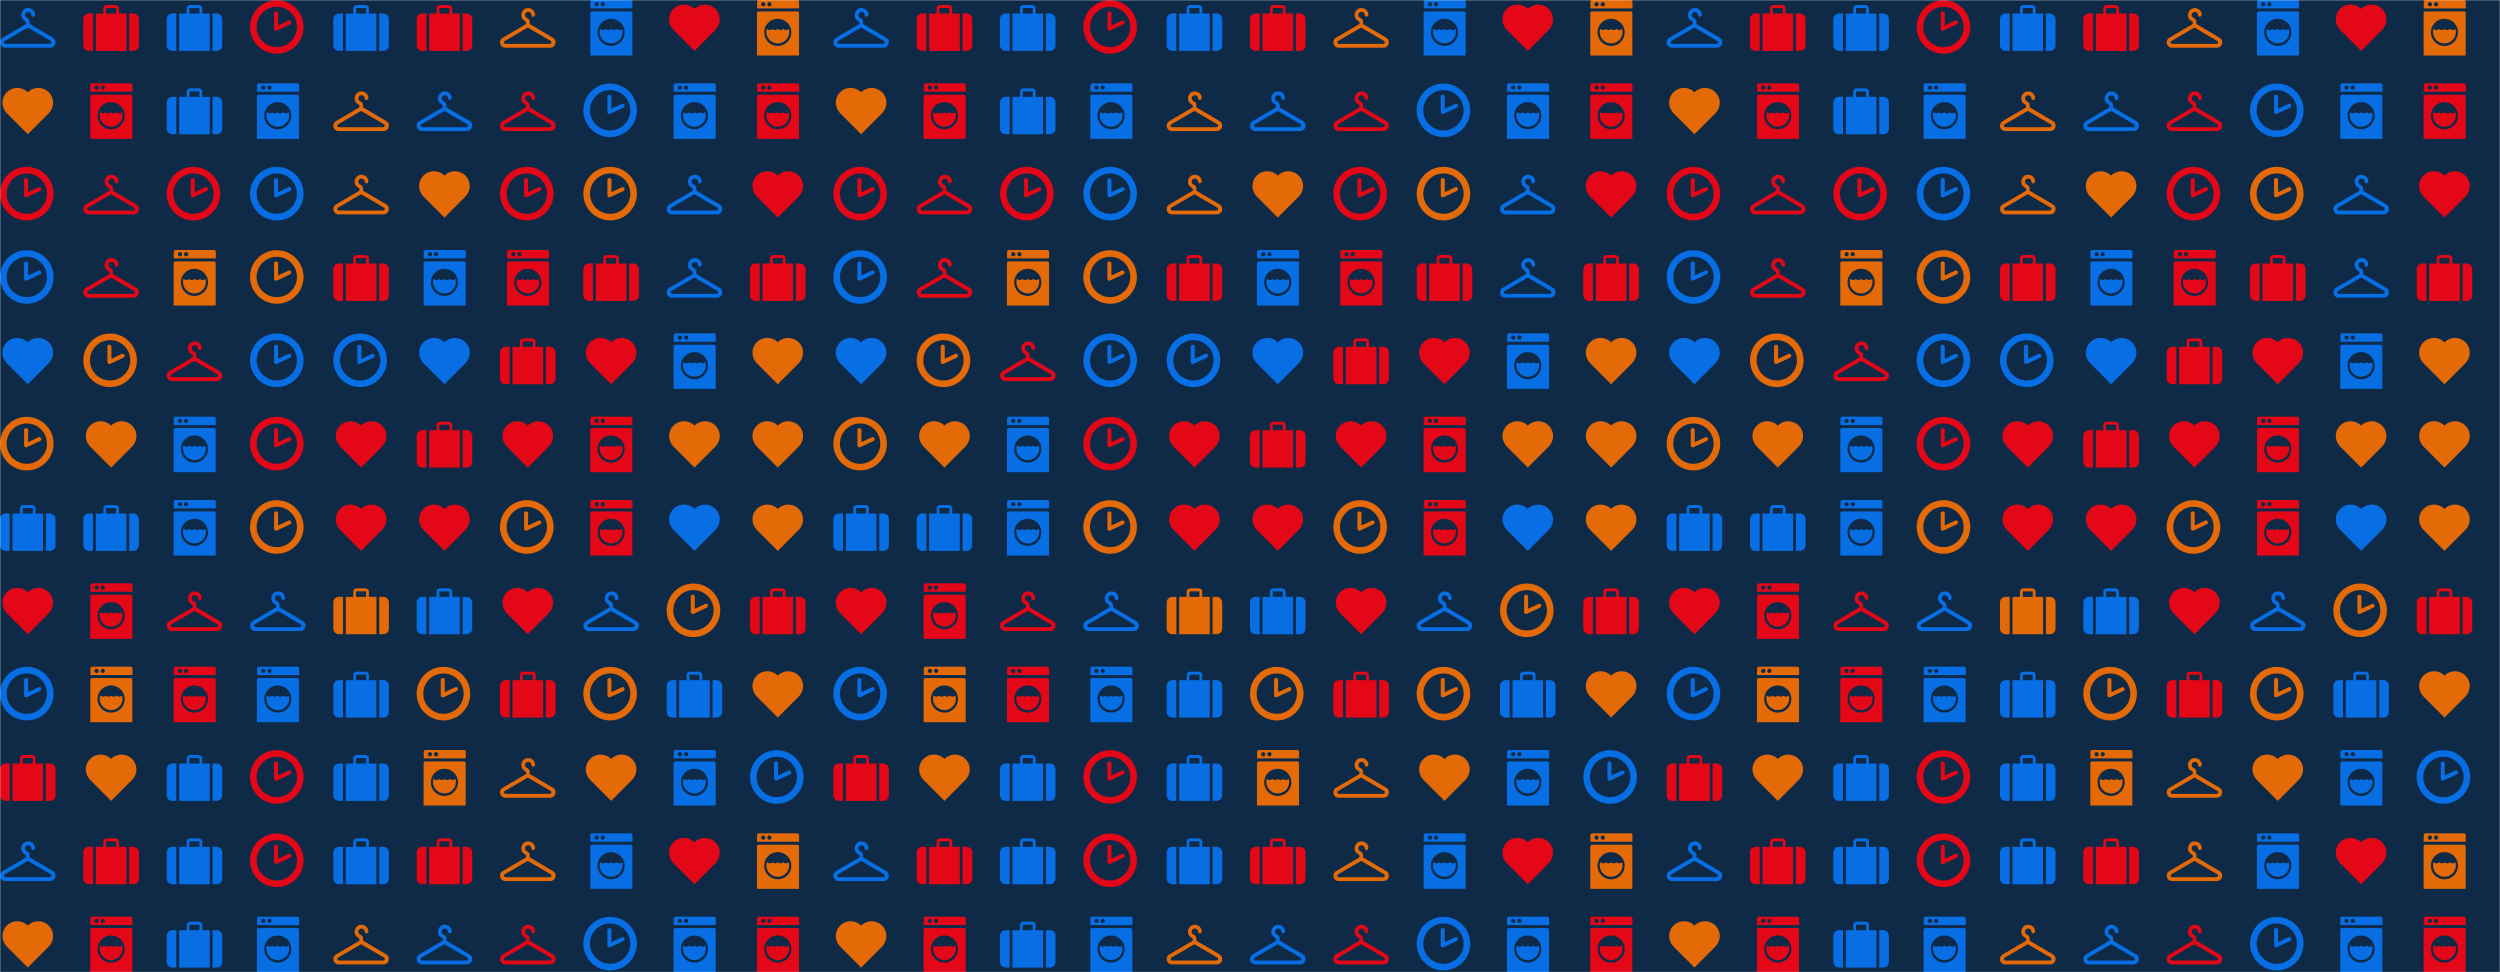 <svg xmlns="http://www.w3.org/2000/svg" version="1.1" xmlns:xlink="http://www.w3.org/1999/xlink" xmlns:svgjs="http://svgjs.com/svgjs" width="1440" height="560" preserveAspectRatio="none" viewBox="0 0 1440 560"><g mask="url(&quot;#SvgjsMask1085&quot;)" fill="none"><rect width="1440" height="560" x="0" y="0" fill="#0e2a47"></rect><use xlink:href="#SvgjsG1091" transform="translate(0, 0)" fill="rgba(228, 105, 7, 1)"></use><use xlink:href="#SvgjsG1091" transform="translate(0, 480)" fill="rgba(228, 7, 24, 1)"></use><use xlink:href="#SvgjsG1091" transform="translate(480, 0)" fill="rgba(228, 105, 7, 1)"></use><use xlink:href="#SvgjsG1091" transform="translate(480, 480)" fill="rgba(228, 7, 24, 1)"></use><use xlink:href="#SvgjsG1091" transform="translate(960, 0)" fill="rgba(228, 105, 7, 1)"></use><use xlink:href="#SvgjsG1091" transform="translate(960, 480)" fill="rgba(7, 110, 228, 1)"></use></g><defs><mask id="SvgjsMask1085"><rect width="1440" height="560" fill="#ffffff"></rect></mask><g id="SvgjsG1086"><path d="M15.294 10.895l-6.741-3.979V6.238c0-0.768-0.838-1.102-0.838-1.101-0.542-0.264-0.494-0.834-0.494-0.835 0-0.669 0.598-0.884 0.865-0.883 0.448 0 0.888 0.249 0.935 0.817 0.073 0.893 1.084 0.666 1.083-0.051C10.106 3.508 9.488 2.32 8.079 2.32 6.556 2.32 6.118 3.809 6.118 4.28c0 0.355 0.056 0.683 0.276 1.058 0.373 0.636 1.118 0.736 1.118 1.157v0.421L0.702 10.91C0.03 11.307-0.091 12.15 0.055 12.662c0.142 0.497 0.64 1.089 1.537 1.089h12.729c1.003 0 1.461-0.576 1.604-1.072 0.144-0.51 0.144-1.304-0.632-1.783z m-0.956 1.739H1.612c-0.414 0.016-0.67-0.564-0.261-0.82L7.99 7.938l6.604 3.859c0.41 0.29 0.188 0.836-0.256 0.837z"></path></g><g id="SvgjsG1090"><path d="M3.822 1.826c0.336 0 0.601-0.274 0.601-0.608 0-0.331-0.265-0.603-0.601-0.603a0.604 0.604 0 0 0-0.604 0.603c0 0.334 0.27 0.608 0.604 0.608m1.773 0c0.334 0 0.604-0.274 0.603-0.608a0.605 0.605 0 0 0-0.604-0.603c-0.331 0-0.601 0.272-0.601 0.603 0 0.334 0.27 0.608 0.601 0.608M13.598 0c0.305 0 0.553 0.245 0.553 0.548v1.88H2.029V0.553C2.029 0.25 2.276 0.002 2.577 0.002L13.598 0zM7.996 13.227c2.158 0 3.904-1.746 3.904-3.904 0-2.156-1.746-3.904-3.904-3.904-2.156 0-3.902 1.748-3.903 3.904 0 2.158 1.747 3.904 3.903 3.904M2 15.996V3.827a0.548 0.548 0 0 1 0.548-0.549h11.024a0.548 0.548 0 0 1 0.548 0.549V16L2 15.996z"></path><path d="M11.16 8.326a3.326 3.326 0 0 1 0.123 0.897c0 1.809-1.472 3.277-3.283 3.277-1.813 0-3.281-1.468-3.281-3.277 0-0.338 0.051-0.661 0.141-0.966v0.007a1.142 1.142 0 0 0 0.845 0.369c0.292 0 0.553-0.104 0.757-0.285h-0.005a1.14 1.14 0 0 0 0.76 0.285c0.3 0 0.574-0.113 0.778-0.307v0.004c0.204 0.19 0.475 0.303 0.781 0.303 0.309 0 0.594-0.122 0.796-0.323v0.005c0.206 0.201 0.486 0.318 0.796 0.318a1.147 1.147 0 0 0 0.787-0.312l0.004 0.004z"></path></g><g id="SvgjsG1089"><path d="M2.796 14.654h-1.184C0.792 14.653 0.001 14.052 0 13.006c0 0 0.001-7.471 0-7.494 0.001-0.926 0.773-1.629 1.612-1.63h1.184v10.772z m7.448-10.754V2.352c0.004-0.558-0.49-0.914-1.093-0.91 0 0-2.303-0.004-2.294 0-0.6-0.004-1.103 0.352-1.102 0.91v1.548H3.597v10.772h8.823V3.9h-2.176z m-0.81 0H6.547v-1.593h2.887v1.593z m3.779 10.754h1.184c0.814-0.002 1.605-0.602 1.603-1.648 0 0 0.003-7.471 0-7.494 0.003-0.926-0.77-1.63-1.602-1.631h-1.184v10.772z"></path></g><g id="SvgjsG1088"><path d="M7.713 15.485C3.459 15.485 0 12.025 0 7.768 0 3.513 3.459 0.051 7.713 0.051S15.432 3.513 15.432 7.768c0 4.257-3.465 7.716-7.719 7.717z m0-1.91c3.201 0 5.81-2.604 5.81-5.809 0-3.199-2.61-5.807-5.81-5.807-3.202 0-5.804 2.609-5.804 5.807-0.001 3.206 2.602 5.809 5.804 5.809z"></path><path d="M7.753 8.787a0.574 0.574 0 0 1-0.554-0.042 0.578 0.578 0 0 1-0.259-0.399L6.931 3.862a0.58 0.58 0 0 1 1.162 0v3.478l2.975-1.4a0.578 0.578 0 0 1 0.773 0.275c0.138 0.292 0.011 0.637-0.276 0.774l-3.81 1.798z"></path></g><g id="SvgjsG1087"><path d="M8 14.66l5.904-5.908c1.836-1.836 1.8-4.512 0.132-6.174A4.268 4.268 0 0 0 8 2.58a4.264 4.264 0 0 0-6.03-0.02C0.3 4.24 0.26 6.92 2.1 8.744L8 14.66z"></path></g><g id="SvgjsG1091"><use xlink:href="#SvgjsG1086" transform="translate(0, 0) scale(2)" fill="rgba(7, 110, 228, 1)"></use><use xlink:href="#SvgjsG1087" transform="translate(0, 48) scale(2)" fill="rgba(228, 105, 7, 1)"></use><use xlink:href="#SvgjsG1088" transform="translate(0, 96) scale(2)" fill="rgba(228, 7, 24, 1)"></use><use xlink:href="#SvgjsG1088" transform="translate(0, 144) scale(2)" fill="rgba(7, 110, 228, 1)"></use><use xlink:href="#SvgjsG1087" transform="translate(0, 192) scale(2)" fill="rgba(7, 110, 228, 1)"></use><use xlink:href="#SvgjsG1088" transform="translate(0, 240) scale(2)" fill="rgba(228, 105, 7, 1)"></use><use xlink:href="#SvgjsG1089" transform="translate(0, 288) scale(2)" fill="rgba(7, 110, 228, 1)"></use><use xlink:href="#SvgjsG1087" transform="translate(0, 336) scale(2)" fill="rgba(228, 7, 24, 1)"></use><use xlink:href="#SvgjsG1088" transform="translate(0, 384) scale(2)" fill="rgba(7, 110, 228, 1)"></use><use xlink:href="#SvgjsG1089" transform="translate(0, 432) scale(2)" fill="rgba(228, 7, 24, 1)"></use><use xlink:href="#SvgjsG1089" transform="translate(48, 0) scale(2)" fill="rgba(228, 7, 24, 1)"></use><use xlink:href="#SvgjsG1090" transform="translate(48, 48) scale(2)" fill="rgba(228, 7, 24, 1)"></use><use xlink:href="#SvgjsG1086" transform="translate(48, 96) scale(2)" fill="rgba(228, 7, 24, 1)"></use><use xlink:href="#SvgjsG1086" transform="translate(48, 144) scale(2)" fill="rgba(228, 7, 24, 1)"></use><use xlink:href="#SvgjsG1088" transform="translate(48, 192) scale(2)" fill="rgba(228, 105, 7, 1)"></use><use xlink:href="#SvgjsG1087" transform="translate(48, 240) scale(2)" fill="rgba(228, 105, 7, 1)"></use><use xlink:href="#SvgjsG1089" transform="translate(48, 288) scale(2)" fill="rgba(7, 110, 228, 1)"></use><use xlink:href="#SvgjsG1090" transform="translate(48, 336) scale(2)" fill="rgba(228, 7, 24, 1)"></use><use xlink:href="#SvgjsG1090" transform="translate(48, 384) scale(2)" fill="rgba(228, 105, 7, 1)"></use><use xlink:href="#SvgjsG1087" transform="translate(48, 432) scale(2)" fill="rgba(228, 105, 7, 1)"></use><use xlink:href="#SvgjsG1089" transform="translate(96, 0) scale(2)" fill="rgba(7, 110, 228, 1)"></use><use xlink:href="#SvgjsG1089" transform="translate(96, 48) scale(2)" fill="rgba(7, 110, 228, 1)"></use><use xlink:href="#SvgjsG1088" transform="translate(96, 96) scale(2)" fill="rgba(228, 7, 24, 1)"></use><use xlink:href="#SvgjsG1090" transform="translate(96, 144) scale(2)" fill="rgba(228, 105, 7, 1)"></use><use xlink:href="#SvgjsG1086" transform="translate(96, 192) scale(2)" fill="rgba(228, 7, 24, 1)"></use><use xlink:href="#SvgjsG1090" transform="translate(96, 240) scale(2)" fill="rgba(7, 110, 228, 1)"></use><use xlink:href="#SvgjsG1090" transform="translate(96, 288) scale(2)" fill="rgba(7, 110, 228, 1)"></use><use xlink:href="#SvgjsG1086" transform="translate(96, 336) scale(2)" fill="rgba(228, 7, 24, 1)"></use><use xlink:href="#SvgjsG1090" transform="translate(96, 384) scale(2)" fill="rgba(228, 7, 24, 1)"></use><use xlink:href="#SvgjsG1089" transform="translate(96, 432) scale(2)" fill="rgba(7, 110, 228, 1)"></use><use xlink:href="#SvgjsG1088" transform="translate(144, 0) scale(2)" fill="rgba(228, 7, 24, 1)"></use><use xlink:href="#SvgjsG1090" transform="translate(144, 48) scale(2)" fill="rgba(7, 110, 228, 1)"></use><use xlink:href="#SvgjsG1088" transform="translate(144, 96) scale(2)" fill="rgba(7, 110, 228, 1)"></use><use xlink:href="#SvgjsG1088" transform="translate(144, 144) scale(2)" fill="rgba(228, 105, 7, 1)"></use><use xlink:href="#SvgjsG1088" transform="translate(144, 192) scale(2)" fill="rgba(7, 110, 228, 1)"></use><use xlink:href="#SvgjsG1088" transform="translate(144, 240) scale(2)" fill="rgba(228, 7, 24, 1)"></use><use xlink:href="#SvgjsG1088" transform="translate(144, 288) scale(2)" fill="rgba(228, 105, 7, 1)"></use><use xlink:href="#SvgjsG1086" transform="translate(144, 336) scale(2)" fill="rgba(7, 110, 228, 1)"></use><use xlink:href="#SvgjsG1090" transform="translate(144, 384) scale(2)" fill="rgba(7, 110, 228, 1)"></use><use xlink:href="#SvgjsG1088" transform="translate(144, 432) scale(2)" fill="rgba(228, 7, 24, 1)"></use><use xlink:href="#SvgjsG1089" transform="translate(192, 0) scale(2)" fill="rgba(7, 110, 228, 1)"></use><use xlink:href="#SvgjsG1086" transform="translate(192, 48) scale(2)" fill="rgba(228, 105, 7, 1)"></use><use xlink:href="#SvgjsG1086" transform="translate(192, 96) scale(2)" fill="rgba(228, 105, 7, 1)"></use><use xlink:href="#SvgjsG1089" transform="translate(192, 144) scale(2)" fill="rgba(228, 7, 24, 1)"></use><use xlink:href="#SvgjsG1088" transform="translate(192, 192) scale(2)" fill="rgba(7, 110, 228, 1)"></use><use xlink:href="#SvgjsG1087" transform="translate(192, 240) scale(2)" fill="rgba(228, 7, 24, 1)"></use><use xlink:href="#SvgjsG1087" transform="translate(192, 288) scale(2)" fill="rgba(228, 7, 24, 1)"></use><use xlink:href="#SvgjsG1089" transform="translate(192, 336) scale(2)" fill="rgba(228, 105, 7, 1)"></use><use xlink:href="#SvgjsG1089" transform="translate(192, 384) scale(2)" fill="rgba(7, 110, 228, 1)"></use><use xlink:href="#SvgjsG1089" transform="translate(192, 432) scale(2)" fill="rgba(7, 110, 228, 1)"></use><use xlink:href="#SvgjsG1089" transform="translate(240, 0) scale(2)" fill="rgba(228, 7, 24, 1)"></use><use xlink:href="#SvgjsG1086" transform="translate(240, 48) scale(2)" fill="rgba(7, 110, 228, 1)"></use><use xlink:href="#SvgjsG1087" transform="translate(240, 96) scale(2)" fill="rgba(228, 105, 7, 1)"></use><use xlink:href="#SvgjsG1090" transform="translate(240, 144) scale(2)" fill="rgba(7, 110, 228, 1)"></use><use xlink:href="#SvgjsG1087" transform="translate(240, 192) scale(2)" fill="rgba(7, 110, 228, 1)"></use><use xlink:href="#SvgjsG1089" transform="translate(240, 240) scale(2)" fill="rgba(228, 7, 24, 1)"></use><use xlink:href="#SvgjsG1087" transform="translate(240, 288) scale(2)" fill="rgba(228, 7, 24, 1)"></use><use xlink:href="#SvgjsG1089" transform="translate(240, 336) scale(2)" fill="rgba(7, 110, 228, 1)"></use><use xlink:href="#SvgjsG1088" transform="translate(240, 384) scale(2)" fill="rgba(228, 105, 7, 1)"></use><use xlink:href="#SvgjsG1090" transform="translate(240, 432) scale(2)" fill="rgba(228, 105, 7, 1)"></use><use xlink:href="#SvgjsG1086" transform="translate(288, 0) scale(2)" fill="rgba(228, 105, 7, 1)"></use><use xlink:href="#SvgjsG1086" transform="translate(288, 48) scale(2)" fill="rgba(228, 7, 24, 1)"></use><use xlink:href="#SvgjsG1088" transform="translate(288, 96) scale(2)" fill="rgba(228, 7, 24, 1)"></use><use xlink:href="#SvgjsG1090" transform="translate(288, 144) scale(2)" fill="rgba(228, 7, 24, 1)"></use><use xlink:href="#SvgjsG1089" transform="translate(288, 192) scale(2)" fill="rgba(228, 7, 24, 1)"></use><use xlink:href="#SvgjsG1087" transform="translate(288, 240) scale(2)" fill="rgba(228, 7, 24, 1)"></use><use xlink:href="#SvgjsG1088" transform="translate(288, 288) scale(2)" fill="rgba(228, 105, 7, 1)"></use><use xlink:href="#SvgjsG1087" transform="translate(288, 336) scale(2)" fill="rgba(228, 7, 24, 1)"></use><use xlink:href="#SvgjsG1089" transform="translate(288, 384) scale(2)" fill="rgba(228, 7, 24, 1)"></use><use xlink:href="#SvgjsG1086" transform="translate(288, 432) scale(2)" fill="rgba(228, 105, 7, 1)"></use><use xlink:href="#SvgjsG1090" transform="translate(336, 0) scale(2)" fill="rgba(7, 110, 228, 1)"></use><use xlink:href="#SvgjsG1088" transform="translate(336, 48) scale(2)" fill="rgba(7, 110, 228, 1)"></use><use xlink:href="#SvgjsG1088" transform="translate(336, 96) scale(2)" fill="rgba(228, 105, 7, 1)"></use><use xlink:href="#SvgjsG1089" transform="translate(336, 144) scale(2)" fill="rgba(228, 7, 24, 1)"></use><use xlink:href="#SvgjsG1087" transform="translate(336, 192) scale(2)" fill="rgba(228, 7, 24, 1)"></use><use xlink:href="#SvgjsG1090" transform="translate(336, 240) scale(2)" fill="rgba(228, 7, 24, 1)"></use><use xlink:href="#SvgjsG1090" transform="translate(336, 288) scale(2)" fill="rgba(228, 7, 24, 1)"></use><use xlink:href="#SvgjsG1086" transform="translate(336, 336) scale(2)" fill="rgba(7, 110, 228, 1)"></use><use xlink:href="#SvgjsG1088" transform="translate(336, 384) scale(2)" fill="rgba(228, 105, 7, 1)"></use><use xlink:href="#SvgjsG1087" transform="translate(336, 432) scale(2)" fill="rgba(228, 105, 7, 1)"></use><use xlink:href="#SvgjsG1087" transform="translate(384, 0) scale(2)" fill="rgba(228, 7, 24, 1)"></use><use xlink:href="#SvgjsG1090" transform="translate(384, 48) scale(2)" fill="rgba(7, 110, 228, 1)"></use><use xlink:href="#SvgjsG1086" transform="translate(384, 96) scale(2)" fill="rgba(7, 110, 228, 1)"></use><use xlink:href="#SvgjsG1086" transform="translate(384, 144) scale(2)" fill="rgba(7, 110, 228, 1)"></use><use xlink:href="#SvgjsG1090" transform="translate(384, 192) scale(2)" fill="rgba(7, 110, 228, 1)"></use><use xlink:href="#SvgjsG1087" transform="translate(384, 240) scale(2)" fill="rgba(228, 105, 7, 1)"></use><use xlink:href="#SvgjsG1087" transform="translate(384, 288) scale(2)" fill="rgba(7, 110, 228, 1)"></use><use xlink:href="#SvgjsG1088" transform="translate(384, 336) scale(2)" fill="rgba(228, 105, 7, 1)"></use><use xlink:href="#SvgjsG1089" transform="translate(384, 384) scale(2)" fill="rgba(7, 110, 228, 1)"></use><use xlink:href="#SvgjsG1090" transform="translate(384, 432) scale(2)" fill="rgba(7, 110, 228, 1)"></use><use xlink:href="#SvgjsG1090" transform="translate(432, 0) scale(2)" fill="rgba(228, 105, 7, 1)"></use><use xlink:href="#SvgjsG1090" transform="translate(432, 48) scale(2)" fill="rgba(228, 7, 24, 1)"></use><use xlink:href="#SvgjsG1087" transform="translate(432, 96) scale(2)" fill="rgba(228, 7, 24, 1)"></use><use xlink:href="#SvgjsG1089" transform="translate(432, 144) scale(2)" fill="rgba(228, 7, 24, 1)"></use><use xlink:href="#SvgjsG1087" transform="translate(432, 192) scale(2)" fill="rgba(228, 105, 7, 1)"></use><use xlink:href="#SvgjsG1087" transform="translate(432, 240) scale(2)" fill="rgba(228, 105, 7, 1)"></use><use xlink:href="#SvgjsG1087" transform="translate(432, 288) scale(2)" fill="rgba(228, 105, 7, 1)"></use><use xlink:href="#SvgjsG1089" transform="translate(432, 336) scale(2)" fill="rgba(228, 7, 24, 1)"></use><use xlink:href="#SvgjsG1087" transform="translate(432, 384) scale(2)" fill="rgba(228, 105, 7, 1)"></use><use xlink:href="#SvgjsG1088" transform="translate(432, 432) scale(2)" fill="rgba(7, 110, 228, 1)"></use></g></defs></svg>